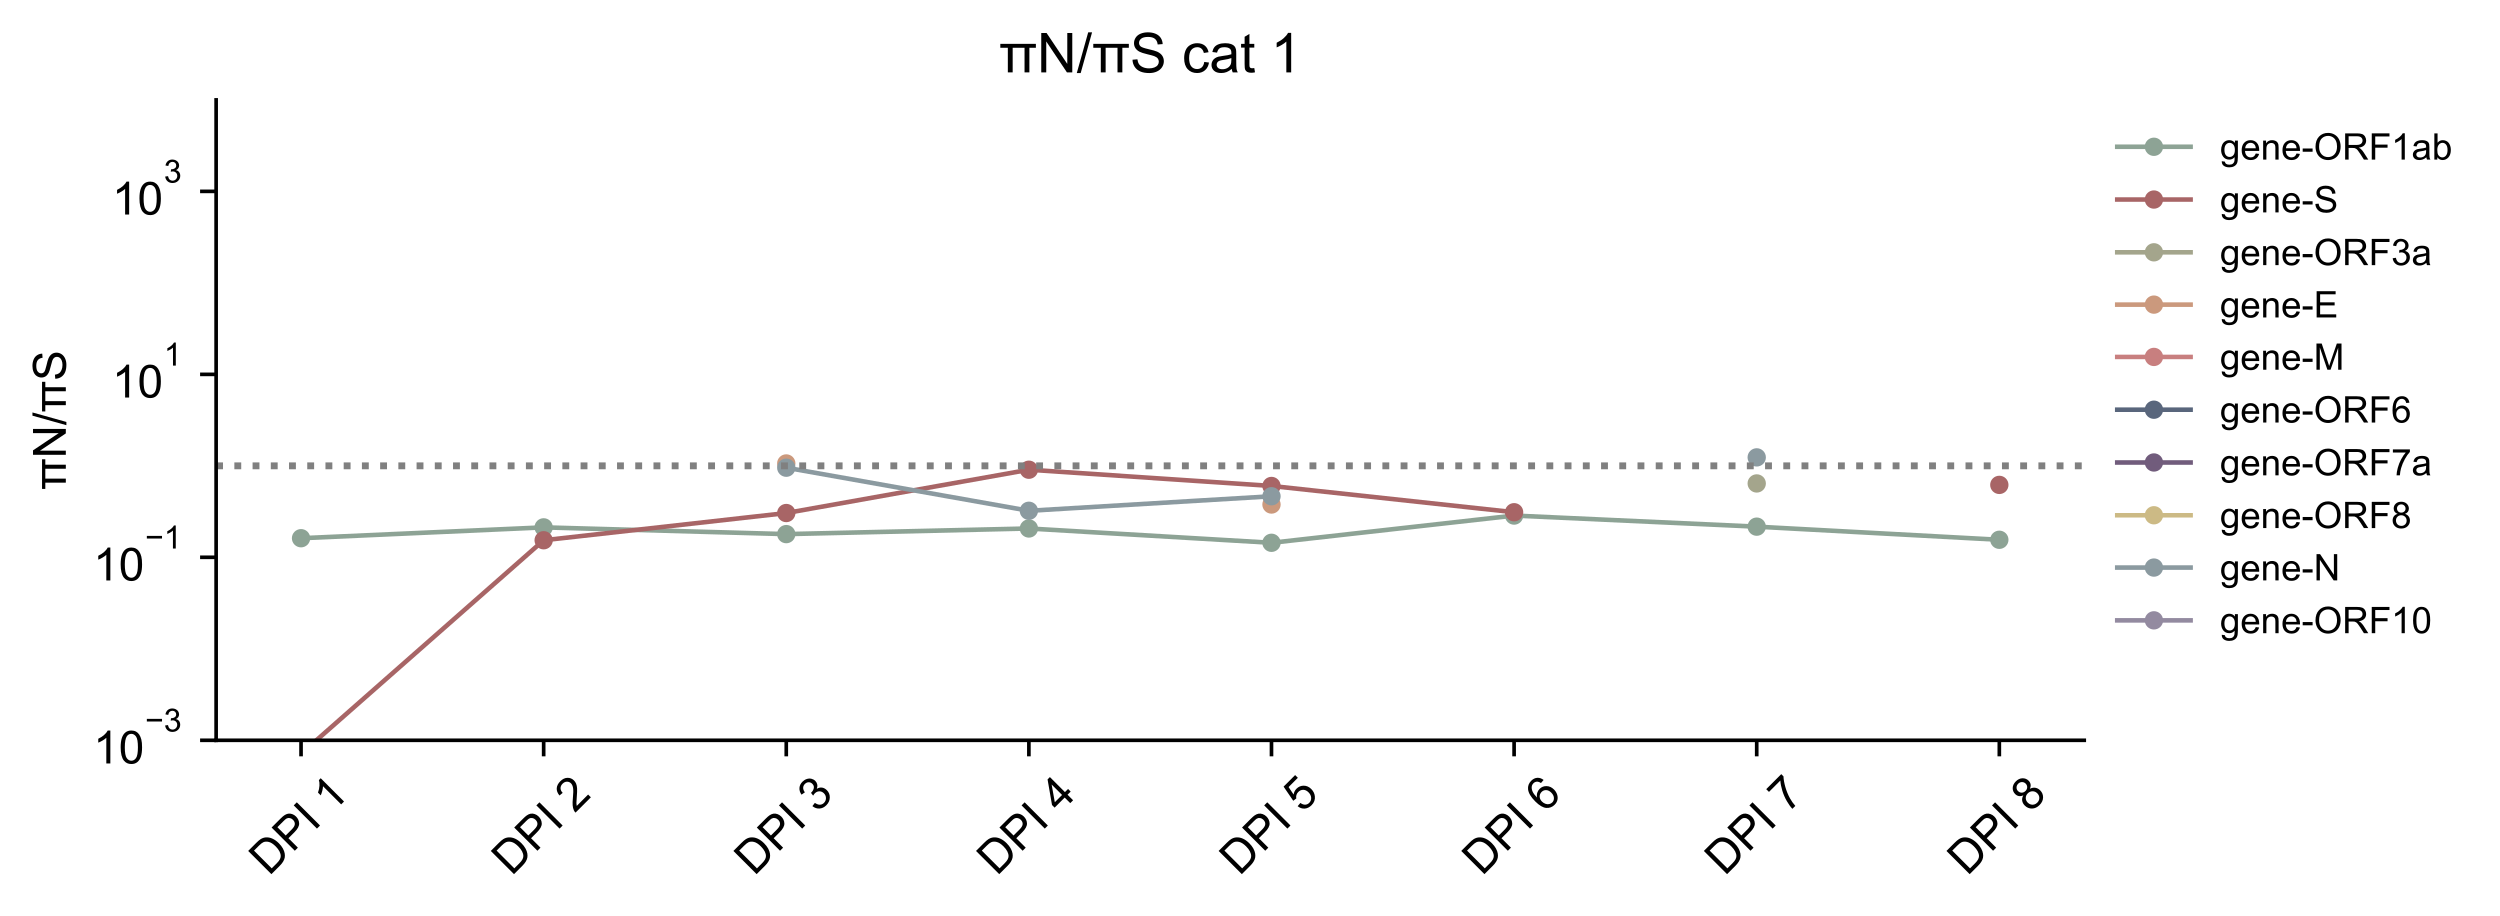 <?xml version="1.0" encoding="utf-8" standalone="no"?>
<!DOCTYPE svg PUBLIC "-//W3C//DTD SVG 1.1//EN"
  "http://www.w3.org/Graphics/SVG/1.1/DTD/svg11.dtd">
<!-- Created with matplotlib (https://matplotlib.org/) -->
<svg height="199.832pt" version="1.1" viewBox="0 0 545.333 199.832" width="545.333pt" xmlns="http://www.w3.org/2000/svg" xmlns:xlink="http://www.w3.org/1999/xlink">
 <defs>
  <style type="text/css">
*{stroke-linecap:butt;stroke-linejoin:round;}
  </style>
 </defs>
 <g id="figure_1">
  <g id="patch_1">
   <path d="M 0 199.832 
L 545.333 199.832 
L 545.333 0 
L 0 0 
z
" style="fill:#ffffff;"/>
  </g>
  <g id="axes_1">
   <g id="patch_2">
    <path d="M 47.145 161.481 
L 454.642 161.481 
L 454.642 21.789 
L 47.145 21.789 
z
" style="fill:#ffffff;"/>
   </g>
   <g id="matplotlib.axis_1">
    <g id="xtick_1">
     <g id="line2d_1">
      <defs>
       <path d="M 0 0 
L 0 3.5 
" id="mc3a763dd79" style="stroke:#000000;stroke-width:0.8;"/>
      </defs>
      <g>
       <use style="stroke:#000000;stroke-width:0.8;" x="65.668" xlink:href="#mc3a763dd79" y="161.481"/>
      </g>
     </g>
     <g id="text_1">
      <!-- DPI 1 -->
      <defs>
       <path d="M 7.719 0 
L 7.719 71.578 
L 32.375 71.578 
Q 40.719 71.578 45.125 70.562 
Q 51.266 69.141 55.609 65.438 
Q 61.281 60.641 64.078 53.188 
Q 66.891 45.75 66.891 36.188 
Q 66.891 28.031 64.984 21.734 
Q 63.094 15.438 60.109 11.297 
Q 57.125 7.172 53.578 4.797 
Q 50.047 2.438 45.047 1.219 
Q 40.047 0 33.547 0 
z
M 17.188 8.453 
L 32.469 8.453 
Q 39.547 8.453 43.578 9.766 
Q 47.609 11.078 50 13.484 
Q 53.375 16.844 55.25 22.531 
Q 57.125 28.219 57.125 36.328 
Q 57.125 47.562 53.438 53.594 
Q 49.75 59.625 44.484 61.672 
Q 40.672 63.141 32.234 63.141 
L 17.188 63.141 
z
" id="ArialMT-68"/>
       <path d="M 7.719 0 
L 7.719 71.578 
L 34.719 71.578 
Q 41.844 71.578 45.609 70.906 
Q 50.875 70.016 54.438 67.547 
Q 58.016 65.094 60.188 60.641 
Q 62.359 56.203 62.359 50.875 
Q 62.359 41.75 56.547 35.422 
Q 50.734 29.109 35.547 29.109 
L 17.188 29.109 
L 17.188 0 
z
M 17.188 37.547 
L 35.688 37.547 
Q 44.875 37.547 48.734 40.969 
Q 52.594 44.391 52.594 50.594 
Q 52.594 55.078 50.312 58.266 
Q 48.047 61.469 44.344 62.5 
Q 41.938 63.141 35.5 63.141 
L 17.188 63.141 
z
" id="ArialMT-80"/>
       <path d="M 9.328 0 
L 9.328 71.578 
L 18.797 71.578 
L 18.797 0 
z
" id="ArialMT-73"/>
       <path id="ArialMT-32"/>
       <path d="M 37.25 0 
L 28.469 0 
L 28.469 56 
Q 25.297 52.984 20.141 49.953 
Q 14.984 46.922 10.891 45.406 
L 10.891 53.906 
Q 18.266 57.375 23.781 62.297 
Q 29.297 67.234 31.594 71.875 
L 37.25 71.875 
z
" id="ArialMT-49"/>
      </defs>
      <g transform="translate(58.654 191.226)rotate(-45)scale(0.1 -0.1)">
       <use xlink:href="#ArialMT-68"/>
       <use x="72.217" xlink:href="#ArialMT-80"/>
       <use x="138.916" xlink:href="#ArialMT-73"/>
       <use x="166.699" xlink:href="#ArialMT-32"/>
       <use x="194.482" xlink:href="#ArialMT-49"/>
      </g>
     </g>
    </g>
    <g id="xtick_2">
     <g id="line2d_2">
      <g>
       <use style="stroke:#000000;stroke-width:0.8;" x="118.59" xlink:href="#mc3a763dd79" y="161.481"/>
      </g>
     </g>
     <g id="text_2">
      <!-- DPI 2 -->
      <defs>
       <path d="M 50.344 8.453 
L 50.344 0 
L 3.031 0 
Q 2.938 3.172 4.047 6.109 
Q 5.859 10.938 9.828 15.625 
Q 13.812 20.312 21.344 26.469 
Q 33.016 36.031 37.109 41.625 
Q 41.219 47.219 41.219 52.203 
Q 41.219 57.422 37.469 61 
Q 33.734 64.594 27.734 64.594 
Q 21.391 64.594 17.578 60.781 
Q 13.766 56.984 13.719 50.25 
L 4.688 51.172 
Q 5.609 61.281 11.656 66.578 
Q 17.719 71.875 27.938 71.875 
Q 38.234 71.875 44.234 66.156 
Q 50.25 60.453 50.25 52 
Q 50.25 47.703 48.484 43.547 
Q 46.734 39.406 42.656 34.812 
Q 38.578 30.219 29.109 22.219 
Q 21.188 15.578 18.938 13.203 
Q 16.703 10.844 15.234 8.453 
z
" id="ArialMT-50"/>
      </defs>
      <g transform="translate(111.575 191.226)rotate(-45)scale(0.1 -0.1)">
       <use xlink:href="#ArialMT-68"/>
       <use x="72.217" xlink:href="#ArialMT-80"/>
       <use x="138.916" xlink:href="#ArialMT-73"/>
       <use x="166.699" xlink:href="#ArialMT-32"/>
       <use x="194.482" xlink:href="#ArialMT-50"/>
      </g>
     </g>
    </g>
    <g id="xtick_3">
     <g id="line2d_3">
      <g>
       <use style="stroke:#000000;stroke-width:0.8;" x="171.511" xlink:href="#mc3a763dd79" y="161.481"/>
      </g>
     </g>
     <g id="text_3">
      <!-- DPI 3 -->
      <defs>
       <path d="M 4.203 18.891 
L 12.984 20.062 
Q 14.5 12.594 18.141 9.297 
Q 21.781 6 27 6 
Q 33.203 6 37.469 10.297 
Q 41.75 14.594 41.75 20.953 
Q 41.75 27 37.797 30.922 
Q 33.844 34.859 27.734 34.859 
Q 25.25 34.859 21.531 33.891 
L 22.516 41.609 
Q 23.391 41.5 23.922 41.5 
Q 29.547 41.5 34.031 44.422 
Q 38.531 47.359 38.531 53.469 
Q 38.531 58.297 35.25 61.469 
Q 31.984 64.656 26.812 64.656 
Q 21.688 64.656 18.266 61.422 
Q 14.844 58.203 13.875 51.766 
L 5.078 53.328 
Q 6.688 62.156 12.391 67.016 
Q 18.109 71.875 26.609 71.875 
Q 32.469 71.875 37.391 69.359 
Q 42.328 66.844 44.938 62.5 
Q 47.562 58.156 47.562 53.266 
Q 47.562 48.641 45.062 44.828 
Q 42.578 41.016 37.703 38.766 
Q 44.047 37.312 47.562 32.688 
Q 51.078 28.078 51.078 21.141 
Q 51.078 11.766 44.234 5.25 
Q 37.406 -1.266 26.953 -1.266 
Q 17.531 -1.266 11.297 4.344 
Q 5.078 9.969 4.203 18.891 
z
" id="ArialMT-51"/>
      </defs>
      <g transform="translate(164.497 191.226)rotate(-45)scale(0.1 -0.1)">
       <use xlink:href="#ArialMT-68"/>
       <use x="72.217" xlink:href="#ArialMT-80"/>
       <use x="138.916" xlink:href="#ArialMT-73"/>
       <use x="166.699" xlink:href="#ArialMT-32"/>
       <use x="194.482" xlink:href="#ArialMT-51"/>
      </g>
     </g>
    </g>
    <g id="xtick_4">
     <g id="line2d_4">
      <g>
       <use style="stroke:#000000;stroke-width:0.8;" x="224.433" xlink:href="#mc3a763dd79" y="161.481"/>
      </g>
     </g>
     <g id="text_4">
      <!-- DPI 4 -->
      <defs>
       <path d="M 32.328 0 
L 32.328 17.141 
L 1.266 17.141 
L 1.266 25.203 
L 33.938 71.578 
L 41.109 71.578 
L 41.109 25.203 
L 50.781 25.203 
L 50.781 17.141 
L 41.109 17.141 
L 41.109 0 
z
M 32.328 25.203 
L 32.328 57.469 
L 9.906 25.203 
z
" id="ArialMT-52"/>
      </defs>
      <g transform="translate(217.419 191.226)rotate(-45)scale(0.1 -0.1)">
       <use xlink:href="#ArialMT-68"/>
       <use x="72.217" xlink:href="#ArialMT-80"/>
       <use x="138.916" xlink:href="#ArialMT-73"/>
       <use x="166.699" xlink:href="#ArialMT-32"/>
       <use x="194.482" xlink:href="#ArialMT-52"/>
      </g>
     </g>
    </g>
    <g id="xtick_5">
     <g id="line2d_5">
      <g>
       <use style="stroke:#000000;stroke-width:0.8;" x="277.354" xlink:href="#mc3a763dd79" y="161.481"/>
      </g>
     </g>
     <g id="text_5">
      <!-- DPI 5 -->
      <defs>
       <path d="M 4.156 18.75 
L 13.375 19.531 
Q 14.406 12.797 18.141 9.391 
Q 21.875 6 27.156 6 
Q 33.5 6 37.891 10.781 
Q 42.281 15.578 42.281 23.484 
Q 42.281 31 38.062 35.344 
Q 33.844 39.703 27 39.703 
Q 22.75 39.703 19.328 37.766 
Q 15.922 35.844 13.969 32.766 
L 5.719 33.844 
L 12.641 70.609 
L 48.25 70.609 
L 48.25 62.203 
L 19.672 62.203 
L 15.828 42.969 
Q 22.266 47.469 29.344 47.469 
Q 38.719 47.469 45.156 40.969 
Q 51.609 34.469 51.609 24.266 
Q 51.609 14.547 45.953 7.469 
Q 39.062 -1.219 27.156 -1.219 
Q 17.391 -1.219 11.203 4.25 
Q 5.031 9.719 4.156 18.75 
z
" id="ArialMT-53"/>
      </defs>
      <g transform="translate(270.34 191.226)rotate(-45)scale(0.1 -0.1)">
       <use xlink:href="#ArialMT-68"/>
       <use x="72.217" xlink:href="#ArialMT-80"/>
       <use x="138.916" xlink:href="#ArialMT-73"/>
       <use x="166.699" xlink:href="#ArialMT-32"/>
       <use x="194.482" xlink:href="#ArialMT-53"/>
      </g>
     </g>
    </g>
    <g id="xtick_6">
     <g id="line2d_6">
      <g>
       <use style="stroke:#000000;stroke-width:0.8;" x="330.276" xlink:href="#mc3a763dd79" y="161.481"/>
      </g>
     </g>
     <g id="text_6">
      <!-- DPI 6 -->
      <defs>
       <path d="M 49.75 54.047 
L 41.016 53.375 
Q 39.844 58.547 37.703 60.891 
Q 34.125 64.656 28.906 64.656 
Q 24.703 64.656 21.531 62.312 
Q 17.391 59.281 14.984 53.469 
Q 12.594 47.656 12.5 36.922 
Q 15.672 41.75 20.266 44.094 
Q 24.859 46.438 29.891 46.438 
Q 38.672 46.438 44.844 39.969 
Q 51.031 33.5 51.031 23.25 
Q 51.031 16.5 48.125 10.719 
Q 45.219 4.938 40.141 1.859 
Q 35.062 -1.219 28.609 -1.219 
Q 17.625 -1.219 10.688 6.859 
Q 3.766 14.938 3.766 33.5 
Q 3.766 54.25 11.422 63.672 
Q 18.109 71.875 29.438 71.875 
Q 37.891 71.875 43.281 67.141 
Q 48.688 62.406 49.75 54.047 
z
M 13.875 23.188 
Q 13.875 18.656 15.797 14.5 
Q 17.719 10.359 21.188 8.172 
Q 24.656 6 28.469 6 
Q 34.031 6 38.031 10.484 
Q 42.047 14.984 42.047 22.703 
Q 42.047 30.125 38.078 34.391 
Q 34.125 38.672 28.125 38.672 
Q 22.172 38.672 18.016 34.391 
Q 13.875 30.125 13.875 23.188 
z
" id="ArialMT-54"/>
      </defs>
      <g transform="translate(323.262 191.226)rotate(-45)scale(0.1 -0.1)">
       <use xlink:href="#ArialMT-68"/>
       <use x="72.217" xlink:href="#ArialMT-80"/>
       <use x="138.916" xlink:href="#ArialMT-73"/>
       <use x="166.699" xlink:href="#ArialMT-32"/>
       <use x="194.482" xlink:href="#ArialMT-54"/>
      </g>
     </g>
    </g>
    <g id="xtick_7">
     <g id="line2d_7">
      <g>
       <use style="stroke:#000000;stroke-width:0.8;" x="383.198" xlink:href="#mc3a763dd79" y="161.481"/>
      </g>
     </g>
     <g id="text_7">
      <!-- DPI 7 -->
      <defs>
       <path d="M 4.734 62.203 
L 4.734 70.656 
L 51.078 70.656 
L 51.078 63.812 
Q 44.234 56.547 37.516 44.484 
Q 30.812 32.422 27.156 19.672 
Q 24.516 10.688 23.781 0 
L 14.75 0 
Q 14.891 8.453 18.062 20.406 
Q 21.234 32.375 27.172 43.484 
Q 33.109 54.594 39.797 62.203 
z
" id="ArialMT-55"/>
      </defs>
      <g transform="translate(376.184 191.226)rotate(-45)scale(0.1 -0.1)">
       <use xlink:href="#ArialMT-68"/>
       <use x="72.217" xlink:href="#ArialMT-80"/>
       <use x="138.916" xlink:href="#ArialMT-73"/>
       <use x="166.699" xlink:href="#ArialMT-32"/>
       <use x="194.482" xlink:href="#ArialMT-55"/>
      </g>
     </g>
    </g>
    <g id="xtick_8">
     <g id="line2d_8">
      <g>
       <use style="stroke:#000000;stroke-width:0.8;" x="436.119" xlink:href="#mc3a763dd79" y="161.481"/>
      </g>
     </g>
     <g id="text_8">
      <!-- DPI 8 -->
      <defs>
       <path d="M 17.672 38.812 
Q 12.203 40.828 9.562 44.531 
Q 6.938 48.25 6.938 53.422 
Q 6.938 61.234 12.547 66.547 
Q 18.172 71.875 27.484 71.875 
Q 36.859 71.875 42.578 66.422 
Q 48.297 60.984 48.297 53.172 
Q 48.297 48.188 45.672 44.5 
Q 43.062 40.828 37.75 38.812 
Q 44.344 36.672 47.781 31.875 
Q 51.219 27.094 51.219 20.453 
Q 51.219 11.281 44.719 5.031 
Q 38.234 -1.219 27.641 -1.219 
Q 17.047 -1.219 10.547 5.047 
Q 4.047 11.328 4.047 20.703 
Q 4.047 27.688 7.594 32.391 
Q 11.141 37.109 17.672 38.812 
z
M 15.922 53.719 
Q 15.922 48.641 19.188 45.406 
Q 22.469 42.188 27.688 42.188 
Q 32.766 42.188 36.016 45.375 
Q 39.266 48.578 39.266 53.219 
Q 39.266 58.062 35.906 61.359 
Q 32.562 64.656 27.594 64.656 
Q 22.562 64.656 19.234 61.422 
Q 15.922 58.203 15.922 53.719 
z
M 13.094 20.656 
Q 13.094 16.891 14.875 13.375 
Q 16.656 9.859 20.172 7.922 
Q 23.688 6 27.734 6 
Q 34.031 6 38.125 10.047 
Q 42.234 14.109 42.234 20.359 
Q 42.234 26.703 38.016 30.859 
Q 33.797 35.016 27.438 35.016 
Q 21.234 35.016 17.156 30.906 
Q 13.094 26.812 13.094 20.656 
z
" id="ArialMT-56"/>
      </defs>
      <g transform="translate(429.105 191.226)rotate(-45)scale(0.1 -0.1)">
       <use xlink:href="#ArialMT-68"/>
       <use x="72.217" xlink:href="#ArialMT-80"/>
       <use x="138.916" xlink:href="#ArialMT-73"/>
       <use x="166.699" xlink:href="#ArialMT-32"/>
       <use x="194.482" xlink:href="#ArialMT-56"/>
      </g>
     </g>
    </g>
   </g>
   <g id="matplotlib.axis_2">
    <g id="ytick_1">
     <g id="line2d_9">
      <defs>
       <path d="M 0 0 
L -3.5 0 
" id="m0adaf9881a" style="stroke:#000000;stroke-width:0.8;"/>
      </defs>
      <g>
       <use style="stroke:#000000;stroke-width:0.8;" x="47.145" xlink:href="#m0adaf9881a" y="161.481"/>
      </g>
     </g>
     <g id="text_9">
      <!-- $\mathdefault{10^{-3}}$ -->
      <defs>
       <path d="M 4.156 35.297 
Q 4.156 48 6.766 55.734 
Q 9.375 63.484 14.516 67.672 
Q 19.672 71.875 27.484 71.875 
Q 33.25 71.875 37.594 69.547 
Q 41.938 67.234 44.766 62.859 
Q 47.609 58.5 49.219 52.219 
Q 50.828 45.953 50.828 35.297 
Q 50.828 22.703 48.234 14.969 
Q 45.656 7.234 40.5 3 
Q 35.359 -1.219 27.484 -1.219 
Q 17.141 -1.219 11.234 6.203 
Q 4.156 15.141 4.156 35.297 
z
M 13.188 35.297 
Q 13.188 17.672 17.312 11.828 
Q 21.438 6 27.484 6 
Q 33.547 6 37.672 11.859 
Q 41.797 17.719 41.797 35.297 
Q 41.797 52.984 37.672 58.781 
Q 33.547 64.594 27.391 64.594 
Q 21.344 64.594 17.719 59.469 
Q 13.188 52.938 13.188 35.297 
z
" id="ArialMT-48"/>
       <path d="M 52.828 31.203 
L 5.562 31.203 
L 5.562 39.406 
L 52.828 39.406 
z
" id="ArialMT-8722"/>
      </defs>
      <g transform="translate(20.345 166.637)scale(0.1 -0.1)">
       <use transform="translate(0 0.994)" xlink:href="#ArialMT-49"/>
       <use transform="translate(55.615 0.994)" xlink:href="#ArialMT-48"/>
       <use transform="translate(112.973 70.688)scale(0.7)" xlink:href="#ArialMT-8722"/>
       <use transform="translate(153.852 70.688)scale(0.7)" xlink:href="#ArialMT-51"/>
      </g>
     </g>
    </g>
    <g id="ytick_2">
     <g id="line2d_10">
      <g>
       <use style="stroke:#000000;stroke-width:0.8;" x="47.145" xlink:href="#m0adaf9881a" y="121.569"/>
      </g>
     </g>
     <g id="text_10">
      <!-- $\mathdefault{10^{-1}}$ -->
      <g transform="translate(20.345 126.725)scale(0.1 -0.1)">
       <use transform="translate(0 0.994)" xlink:href="#ArialMT-49"/>
       <use transform="translate(55.615 0.994)" xlink:href="#ArialMT-48"/>
       <use transform="translate(112.973 70.688)scale(0.7)" xlink:href="#ArialMT-8722"/>
       <use transform="translate(153.852 70.688)scale(0.7)" xlink:href="#ArialMT-49"/>
      </g>
     </g>
    </g>
    <g id="ytick_3">
     <g id="line2d_11">
      <g>
       <use style="stroke:#000000;stroke-width:0.8;" x="47.145" xlink:href="#m0adaf9881a" y="81.657"/>
      </g>
     </g>
     <g id="text_11">
      <!-- $\mathdefault{10^{1}}$ -->
      <g transform="translate(24.445 86.813)scale(0.1 -0.1)">
       <use transform="translate(0 0.994)" xlink:href="#ArialMT-49"/>
       <use transform="translate(55.615 0.994)" xlink:href="#ArialMT-48"/>
       <use transform="translate(112.973 70.688)scale(0.7)" xlink:href="#ArialMT-49"/>
      </g>
     </g>
    </g>
    <g id="ytick_4">
     <g id="line2d_12">
      <g>
       <use style="stroke:#000000;stroke-width:0.8;" x="47.145" xlink:href="#m0adaf9881a" y="41.745"/>
      </g>
     </g>
     <g id="text_12">
      <!-- $\mathdefault{10^{3}}$ -->
      <g transform="translate(24.445 46.902)scale(0.1 -0.1)">
       <use transform="translate(0 0.994)" xlink:href="#ArialMT-49"/>
       <use transform="translate(55.615 0.994)" xlink:href="#ArialMT-48"/>
       <use transform="translate(112.973 70.688)scale(0.7)" xlink:href="#ArialMT-51"/>
      </g>
     </g>
    </g>
    <g id="text_13">
     <!-- πN/πS -->
     <defs>
      <path d="M 24.656 44.734 
L 24.656 0 
L 15.875 0 
L 15.875 44.734 
L 2.203 44.734 
L 2.203 51.859 
L 66.844 51.859 
L 66.844 44.734 
L 55.031 44.734 
L 55.031 0 
L 46.234 0 
L 46.234 44.734 
z
" id="ArialMT-960"/>
      <path d="M 7.625 0 
L 7.625 71.578 
L 17.328 71.578 
L 54.938 15.375 
L 54.938 71.578 
L 64.016 71.578 
L 64.016 0 
L 54.297 0 
L 16.703 56.25 
L 16.703 0 
z
" id="ArialMT-78"/>
      <path d="M 0 -1.219 
L 20.75 72.797 
L 27.781 72.797 
L 7.078 -1.219 
z
" id="ArialMT-47"/>
      <path d="M 4.5 23 
L 13.422 23.781 
Q 14.062 18.406 16.375 14.969 
Q 18.703 11.531 23.578 9.406 
Q 28.469 7.281 34.578 7.281 
Q 39.984 7.281 44.141 8.891 
Q 48.297 10.5 50.312 13.297 
Q 52.344 16.109 52.344 19.438 
Q 52.344 22.797 50.391 25.312 
Q 48.438 27.828 43.953 29.547 
Q 41.062 30.672 31.203 33.031 
Q 21.344 35.406 17.391 37.5 
Q 12.25 40.188 9.734 44.156 
Q 7.234 48.141 7.234 53.078 
Q 7.234 58.5 10.297 63.203 
Q 13.375 67.922 19.281 70.359 
Q 25.203 72.797 32.422 72.797 
Q 40.375 72.797 46.453 70.234 
Q 52.547 67.672 55.812 62.688 
Q 59.078 57.719 59.328 51.422 
L 50.25 50.734 
Q 49.516 57.516 45.281 60.984 
Q 41.062 64.453 32.812 64.453 
Q 24.219 64.453 20.281 61.297 
Q 16.359 58.156 16.359 53.719 
Q 16.359 49.859 19.141 47.359 
Q 21.875 44.875 33.422 42.266 
Q 44.969 39.656 49.266 37.703 
Q 55.516 34.812 58.484 30.391 
Q 61.469 25.984 61.469 20.219 
Q 61.469 14.5 58.203 9.438 
Q 54.938 4.391 48.797 1.578 
Q 42.672 -1.219 35.016 -1.219 
Q 25.297 -1.219 18.719 1.609 
Q 12.156 4.438 8.422 10.125 
Q 4.688 15.828 4.5 23 
z
" id="ArialMT-83"/>
     </defs>
     <g transform="translate(14.358 106.87)rotate(-90)scale(0.1 -0.1)">
      <use xlink:href="#ArialMT-960"/>
      <use x="68.994" xlink:href="#ArialMT-78"/>
      <use x="141.211" xlink:href="#ArialMT-47"/>
      <use x="168.994" xlink:href="#ArialMT-960"/>
      <use x="237.988" xlink:href="#ArialMT-83"/>
     </g>
    </g>
   </g>
   <g id="line2d_13">
    <path clip-path="url(#p0ed97b6652)" d="M 65.668 117.403 
L 118.59 115.036 
L 171.511 116.508 
L 224.433 115.28 
L 277.354 118.401 
L 330.276 112.461 
L 383.198 114.881 
L 436.119 117.743 
" style="fill:none;stroke:#8da395;stroke-linecap:square;"/>
    <defs>
     <path d="M 0 1.5 
C 0.398 1.5 0.779 1.342 1.061 1.061 
C 1.342 0.779 1.5 0.398 1.5 0 
C 1.5 -0.398 1.342 -0.779 1.061 -1.061 
C 0.779 -1.342 0.398 -1.5 0 -1.5 
C -0.398 -1.5 -0.779 -1.342 -1.061 -1.061 
C -1.342 -0.779 -1.5 -0.398 -1.5 0 
C -1.5 0.398 -1.342 0.779 -1.061 1.061 
C -0.779 1.342 -0.398 1.5 0 1.5 
z
" id="ma5332b709d" style="stroke:#8da395;"/>
    </defs>
    <g clip-path="url(#p0ed97b6652)">
     <use style="fill:#8da395;stroke:#8da395;" x="65.668" xlink:href="#ma5332b709d" y="117.403"/>
     <use style="fill:#8da395;stroke:#8da395;" x="118.59" xlink:href="#ma5332b709d" y="115.036"/>
     <use style="fill:#8da395;stroke:#8da395;" x="171.511" xlink:href="#ma5332b709d" y="116.508"/>
     <use style="fill:#8da395;stroke:#8da395;" x="224.433" xlink:href="#ma5332b709d" y="115.28"/>
     <use style="fill:#8da395;stroke:#8da395;" x="277.354" xlink:href="#ma5332b709d" y="118.401"/>
     <use style="fill:#8da395;stroke:#8da395;" x="330.276" xlink:href="#ma5332b709d" y="112.461"/>
     <use style="fill:#8da395;stroke:#8da395;" x="383.198" xlink:href="#ma5332b709d" y="114.881"/>
     <use style="fill:#8da395;stroke:#8da395;" x="436.119" xlink:href="#ma5332b709d" y="117.743"/>
    </g>
   </g>
   <g id="line2d_14">
    <path clip-path="url(#p0ed97b6652)" d="M 65.668 164.424 
L 118.59 117.846 
L 171.511 111.909 
L 224.433 102.463 
L 277.354 106.007 
L 330.276 111.736 
M 436.119 105.771 
" style="fill:none;stroke:#a86566;stroke-linecap:square;"/>
    <defs>
     <path d="M 0 1.5 
C 0.398 1.5 0.779 1.342 1.061 1.061 
C 1.342 0.779 1.5 0.398 1.5 0 
C 1.5 -0.398 1.342 -0.779 1.061 -1.061 
C 0.779 -1.342 0.398 -1.5 0 -1.5 
C -0.398 -1.5 -0.779 -1.342 -1.061 -1.061 
C -1.342 -0.779 -1.5 -0.398 -1.5 0 
C -1.5 0.398 -1.342 0.779 -1.061 1.061 
C -0.779 1.342 -0.398 1.5 0 1.5 
z
" id="m59e6608c32" style="stroke:#a86566;"/>
    </defs>
    <g clip-path="url(#p0ed97b6652)">
     <use style="fill:#a86566;stroke:#a86566;" x="65.668" xlink:href="#m59e6608c32" y="164.424"/>
     <use style="fill:#a86566;stroke:#a86566;" x="118.59" xlink:href="#m59e6608c32" y="117.846"/>
     <use style="fill:#a86566;stroke:#a86566;" x="171.511" xlink:href="#m59e6608c32" y="111.909"/>
     <use style="fill:#a86566;stroke:#a86566;" x="224.433" xlink:href="#m59e6608c32" y="102.463"/>
     <use style="fill:#a86566;stroke:#a86566;" x="277.354" xlink:href="#m59e6608c32" y="106.007"/>
     <use style="fill:#a86566;stroke:#a86566;" x="330.276" xlink:href="#m59e6608c32" y="111.736"/>
     <use style="fill:#a86566;stroke:#a86566;" x="436.119" xlink:href="#m59e6608c32" y="105.771"/>
    </g>
   </g>
   <g id="line2d_15">
    <path clip-path="url(#p0ed97b6652)" d="M 383.198 105.455 
" style="fill:none;stroke:#a4a58c;stroke-linecap:square;"/>
    <defs>
     <path d="M 0 1.5 
C 0.398 1.5 0.779 1.342 1.061 1.061 
C 1.342 0.779 1.5 0.398 1.5 0 
C 1.5 -0.398 1.342 -0.779 1.061 -1.061 
C 0.779 -1.342 0.398 -1.5 0 -1.5 
C -0.398 -1.5 -0.779 -1.342 -1.061 -1.061 
C -1.342 -0.779 -1.5 -0.398 -1.5 0 
C -1.5 0.398 -1.342 0.779 -1.061 1.061 
C -0.779 1.342 -0.398 1.5 0 1.5 
z
" id="mbe747f71b6" style="stroke:#a4a58c;"/>
    </defs>
    <g clip-path="url(#p0ed97b6652)">
     <use style="fill:#a4a58c;stroke:#a4a58c;" x="383.198" xlink:href="#mbe747f71b6" y="105.455"/>
    </g>
   </g>
   <g id="line2d_16">
    <path clip-path="url(#p0ed97b6652)" d="M 171.511 101.096 
M 277.354 110.051 
" style="fill:none;stroke:#cb997d;stroke-linecap:square;"/>
    <defs>
     <path d="M 0 1.5 
C 0.398 1.5 0.779 1.342 1.061 1.061 
C 1.342 0.779 1.5 0.398 1.5 0 
C 1.5 -0.398 1.342 -0.779 1.061 -1.061 
C 0.779 -1.342 0.398 -1.5 0 -1.5 
C -0.398 -1.5 -0.779 -1.342 -1.061 -1.061 
C -1.342 -0.779 -1.5 -0.398 -1.5 0 
C -1.5 0.398 -1.342 0.779 -1.061 1.061 
C -0.779 1.342 -0.398 1.5 0 1.5 
z
" id="m08e8835cfa" style="stroke:#cb997d;"/>
    </defs>
    <g clip-path="url(#p0ed97b6652)">
     <use style="fill:#cb997d;stroke:#cb997d;" x="171.511" xlink:href="#m08e8835cfa" y="101.096"/>
     <use style="fill:#cb997d;stroke:#cb997d;" x="277.354" xlink:href="#m08e8835cfa" y="110.051"/>
    </g>
   </g>
   <g id="line2d_17">
    <path clip-path="url(#p0ed97b6652)" d="M 0 0 
" style="fill:none;stroke:#c87f7f;stroke-linecap:square;"/>
    <defs>
     <path d="M 0 1.5 
C 0.398 1.5 0.779 1.342 1.061 1.061 
C 1.342 0.779 1.5 0.398 1.5 0 
C 1.5 -0.398 1.342 -0.779 1.061 -1.061 
C 0.779 -1.342 0.398 -1.5 0 -1.5 
C -0.398 -1.5 -0.779 -1.342 -1.061 -1.061 
C -1.342 -0.779 -1.5 -0.398 -1.5 0 
C -1.5 0.398 -1.342 0.779 -1.061 1.061 
C -0.779 1.342 -0.398 1.5 0 1.5 
z
" id="m374e00f9b0" style="stroke:#c87f7f;"/>
    </defs>
    <g clip-path="url(#p0ed97b6652)">
     <use style="fill:#c87f7f;stroke:#c87f7f;" x="0" xlink:href="#m374e00f9b0" y="0"/>
    </g>
   </g>
   <g id="line2d_18">
    <path clip-path="url(#p0ed97b6652)" d="M 0 0 
" style="fill:none;stroke:#59667c;stroke-linecap:square;"/>
    <defs>
     <path d="M 0 1.5 
C 0.398 1.5 0.779 1.342 1.061 1.061 
C 1.342 0.779 1.5 0.398 1.5 0 
C 1.5 -0.398 1.342 -0.779 1.061 -1.061 
C 0.779 -1.342 0.398 -1.5 0 -1.5 
C -0.398 -1.5 -0.779 -1.342 -1.061 -1.061 
C -1.342 -0.779 -1.5 -0.398 -1.5 0 
C -1.5 0.398 -1.342 0.779 -1.061 1.061 
C -0.779 1.342 -0.398 1.5 0 1.5 
z
" id="m9180531b73" style="stroke:#59667c;"/>
    </defs>
    <g clip-path="url(#p0ed97b6652)">
     <use style="fill:#59667c;stroke:#59667c;" x="0" xlink:href="#m9180531b73" y="0"/>
    </g>
   </g>
   <g id="line2d_19">
    <path clip-path="url(#p0ed97b6652)" d="M 0 0 
" style="fill:none;stroke:#715c7c;stroke-linecap:square;"/>
    <defs>
     <path d="M 0 1.5 
C 0.398 1.5 0.779 1.342 1.061 1.061 
C 1.342 0.779 1.5 0.398 1.5 0 
C 1.5 -0.398 1.342 -0.779 1.061 -1.061 
C 0.779 -1.342 0.398 -1.5 0 -1.5 
C -0.398 -1.5 -0.779 -1.342 -1.061 -1.061 
C -1.342 -0.779 -1.5 -0.398 -1.5 0 
C -1.5 0.398 -1.342 0.779 -1.061 1.061 
C -0.779 1.342 -0.398 1.5 0 1.5 
z
" id="m1563ccef52" style="stroke:#715c7c;"/>
    </defs>
    <g clip-path="url(#p0ed97b6652)">
     <use style="fill:#715c7c;stroke:#715c7c;" x="0" xlink:href="#m1563ccef52" y="0"/>
    </g>
   </g>
   <g id="line2d_20">
    <path clip-path="url(#p0ed97b6652)" d="M 0 0 
" style="fill:none;stroke:#ccba85;stroke-linecap:square;"/>
    <defs>
     <path d="M 0 1.5 
C 0.398 1.5 0.779 1.342 1.061 1.061 
C 1.342 0.779 1.5 0.398 1.5 0 
C 1.5 -0.398 1.342 -0.779 1.061 -1.061 
C 0.779 -1.342 0.398 -1.5 0 -1.5 
C -0.398 -1.5 -0.779 -1.342 -1.061 -1.061 
C -1.342 -0.779 -1.5 -0.398 -1.5 0 
C -1.5 0.398 -1.342 0.779 -1.061 1.061 
C -0.779 1.342 -0.398 1.5 0 1.5 
z
" id="m9413e5345d" style="stroke:#ccba85;"/>
    </defs>
    <g clip-path="url(#p0ed97b6652)">
     <use style="fill:#ccba85;stroke:#ccba85;" x="0" xlink:href="#m9413e5345d" y="0"/>
    </g>
   </g>
   <g id="line2d_21">
    <path clip-path="url(#p0ed97b6652)" d="M 171.511 102.021 
L 224.433 111.418 
L 277.354 108.25 
M 383.198 99.77 
" style="fill:none;stroke:#8b9aa0;stroke-linecap:square;"/>
    <defs>
     <path d="M 0 1.5 
C 0.398 1.5 0.779 1.342 1.061 1.061 
C 1.342 0.779 1.5 0.398 1.5 0 
C 1.5 -0.398 1.342 -0.779 1.061 -1.061 
C 0.779 -1.342 0.398 -1.5 0 -1.5 
C -0.398 -1.5 -0.779 -1.342 -1.061 -1.061 
C -1.342 -0.779 -1.5 -0.398 -1.5 0 
C -1.5 0.398 -1.342 0.779 -1.061 1.061 
C -0.779 1.342 -0.398 1.5 0 1.5 
z
" id="ma53aebc342" style="stroke:#8b9aa0;"/>
    </defs>
    <g clip-path="url(#p0ed97b6652)">
     <use style="fill:#8b9aa0;stroke:#8b9aa0;" x="171.511" xlink:href="#ma53aebc342" y="102.021"/>
     <use style="fill:#8b9aa0;stroke:#8b9aa0;" x="224.433" xlink:href="#ma53aebc342" y="111.418"/>
     <use style="fill:#8b9aa0;stroke:#8b9aa0;" x="277.354" xlink:href="#ma53aebc342" y="108.25"/>
     <use style="fill:#8b9aa0;stroke:#8b9aa0;" x="383.198" xlink:href="#ma53aebc342" y="99.77"/>
    </g>
   </g>
   <g id="line2d_22">
    <path clip-path="url(#p0ed97b6652)" d="M 0 0 
" style="fill:none;stroke:#938aa0;stroke-linecap:square;"/>
    <defs>
     <path d="M 0 1.5 
C 0.398 1.5 0.779 1.342 1.061 1.061 
C 1.342 0.779 1.5 0.398 1.5 0 
C 1.5 -0.398 1.342 -0.779 1.061 -1.061 
C 0.779 -1.342 0.398 -1.5 0 -1.5 
C -0.398 -1.5 -0.779 -1.342 -1.061 -1.061 
C -1.342 -0.779 -1.5 -0.398 -1.5 0 
C -1.5 0.398 -1.342 0.779 -1.061 1.061 
C -0.779 1.342 -0.398 1.5 0 1.5 
z
" id="m0288c253bf" style="stroke:#938aa0;"/>
    </defs>
    <g clip-path="url(#p0ed97b6652)">
     <use style="fill:#938aa0;stroke:#938aa0;" x="0" xlink:href="#m0288c253bf" y="0"/>
    </g>
   </g>
   <g id="line2d_23">
    <path clip-path="url(#p0ed97b6652)" d="M 47.145 101.613 
L 454.642 101.613 
" style="fill:none;stroke:#808080;stroke-dasharray:1.5,2.475;stroke-dashoffset:0;stroke-width:1.5;"/>
   </g>
   <g id="patch_3">
    <path d="M 47.145 161.481 
L 47.145 21.789 
" style="fill:none;stroke:#000000;stroke-linecap:square;stroke-linejoin:miter;stroke-width:0.8;"/>
   </g>
   <g id="patch_4">
    <path d="M 47.145 161.481 
L 454.642 161.481 
" style="fill:none;stroke:#000000;stroke-linecap:square;stroke-linejoin:miter;stroke-width:0.8;"/>
   </g>
   <g id="text_14">
    <!-- πN/πS cat 1 -->
    <defs>
     <path d="M 40.438 19 
L 49.078 17.875 
Q 47.656 8.938 41.812 3.875 
Q 35.984 -1.172 27.484 -1.172 
Q 16.844 -1.172 10.375 5.781 
Q 3.906 12.75 3.906 25.734 
Q 3.906 34.125 6.688 40.422 
Q 9.469 46.734 15.156 49.875 
Q 20.844 53.031 27.547 53.031 
Q 35.984 53.031 41.359 48.75 
Q 46.734 44.484 48.25 36.625 
L 39.703 35.297 
Q 38.484 40.531 35.375 43.156 
Q 32.281 45.797 27.875 45.797 
Q 21.234 45.797 17.078 41.031 
Q 12.938 36.281 12.938 25.984 
Q 12.938 15.531 16.938 10.797 
Q 20.953 6.062 27.391 6.062 
Q 32.562 6.062 36.031 9.234 
Q 39.5 12.406 40.438 19 
z
" id="ArialMT-99"/>
     <path d="M 40.438 6.391 
Q 35.547 2.25 31.031 0.531 
Q 26.516 -1.172 21.344 -1.172 
Q 12.797 -1.172 8.203 3 
Q 3.609 7.172 3.609 13.672 
Q 3.609 17.484 5.344 20.625 
Q 7.078 23.781 9.891 25.688 
Q 12.703 27.594 16.219 28.562 
Q 18.797 29.25 24.031 29.891 
Q 34.672 31.156 39.703 32.906 
Q 39.75 34.719 39.75 35.203 
Q 39.75 40.578 37.25 42.781 
Q 33.891 45.75 27.25 45.75 
Q 21.047 45.75 18.094 43.578 
Q 15.141 41.406 13.719 35.891 
L 5.125 37.062 
Q 6.297 42.578 8.984 45.969 
Q 11.672 49.359 16.75 51.188 
Q 21.828 53.031 28.516 53.031 
Q 35.156 53.031 39.297 51.469 
Q 43.453 49.906 45.406 47.531 
Q 47.359 45.172 48.141 41.547 
Q 48.578 39.312 48.578 33.453 
L 48.578 21.734 
Q 48.578 9.469 49.141 6.219 
Q 49.703 2.984 51.375 0 
L 42.188 0 
Q 40.828 2.734 40.438 6.391 
z
M 39.703 26.031 
Q 34.906 24.078 25.344 22.703 
Q 19.922 21.922 17.672 20.938 
Q 15.438 19.969 14.203 18.094 
Q 12.984 16.219 12.984 13.922 
Q 12.984 10.406 15.641 8.062 
Q 18.312 5.719 23.438 5.719 
Q 28.516 5.719 32.469 7.938 
Q 36.422 10.156 38.281 14.016 
Q 39.703 17 39.703 22.797 
z
" id="ArialMT-97"/>
     <path d="M 25.781 7.859 
L 27.047 0.094 
Q 23.344 -0.688 20.406 -0.688 
Q 15.625 -0.688 12.984 0.828 
Q 10.359 2.344 9.281 4.812 
Q 8.203 7.281 8.203 15.188 
L 8.203 45.016 
L 1.766 45.016 
L 1.766 51.859 
L 8.203 51.859 
L 8.203 64.703 
L 16.938 69.969 
L 16.938 51.859 
L 25.781 51.859 
L 25.781 45.016 
L 16.938 45.016 
L 16.938 14.703 
Q 16.938 10.938 17.406 9.859 
Q 17.875 8.797 18.922 8.156 
Q 19.969 7.516 21.922 7.516 
Q 23.391 7.516 25.781 7.859 
z
" id="ArialMT-116"/>
    </defs>
    <g transform="translate(217.938 15.789)scale(0.12 -0.12)">
     <use xlink:href="#ArialMT-960"/>
     <use x="68.994" xlink:href="#ArialMT-78"/>
     <use x="141.211" xlink:href="#ArialMT-47"/>
     <use x="168.994" xlink:href="#ArialMT-960"/>
     <use x="237.988" xlink:href="#ArialMT-83"/>
     <use x="304.688" xlink:href="#ArialMT-32"/>
     <use x="332.471" xlink:href="#ArialMT-99"/>
     <use x="382.471" xlink:href="#ArialMT-97"/>
     <use x="438.086" xlink:href="#ArialMT-116"/>
     <use x="465.869" xlink:href="#ArialMT-32"/>
     <use x="493.652" xlink:href="#ArialMT-49"/>
    </g>
   </g>
   <g id="legend_1">
    <g id="line2d_24">
     <path d="M 461.842 32.018 
L 477.842 32.018 
" style="fill:none;stroke:#8da395;stroke-linecap:square;"/>
    </g>
    <g id="line2d_25">
     <g>
      <use style="fill:#8da395;stroke:#8da395;" x="469.842" xlink:href="#ma5332b709d" y="32.018"/>
     </g>
    </g>
    <g id="text_15">
     <!-- gene-ORF1ab -->
     <defs>
      <path d="M 4.984 -4.297 
L 13.531 -5.562 
Q 14.062 -9.516 16.5 -11.328 
Q 19.781 -13.766 25.438 -13.766 
Q 31.547 -13.766 34.859 -11.328 
Q 38.188 -8.891 39.359 -4.5 
Q 40.047 -1.812 39.984 6.781 
Q 34.234 0 25.641 0 
Q 14.938 0 9.078 7.719 
Q 3.219 15.438 3.219 26.219 
Q 3.219 33.641 5.906 39.906 
Q 8.594 46.188 13.688 49.609 
Q 18.797 53.031 25.688 53.031 
Q 34.859 53.031 40.828 45.609 
L 40.828 51.859 
L 48.922 51.859 
L 48.922 7.031 
Q 48.922 -5.078 46.453 -10.125 
Q 44 -15.188 38.641 -18.109 
Q 33.297 -21.047 25.484 -21.047 
Q 16.219 -21.047 10.5 -16.875 
Q 4.781 -12.703 4.984 -4.297 
z
M 12.25 26.859 
Q 12.25 16.656 16.297 11.969 
Q 20.359 7.281 26.469 7.281 
Q 32.516 7.281 36.609 11.938 
Q 40.719 16.609 40.719 26.562 
Q 40.719 36.078 36.5 40.906 
Q 32.281 45.75 26.312 45.75 
Q 20.453 45.75 16.344 40.984 
Q 12.25 36.234 12.25 26.859 
z
" id="ArialMT-103"/>
      <path d="M 42.094 16.703 
L 51.172 15.578 
Q 49.031 7.625 43.219 3.219 
Q 37.406 -1.172 28.375 -1.172 
Q 17 -1.172 10.328 5.828 
Q 3.656 12.844 3.656 25.484 
Q 3.656 38.578 10.391 45.797 
Q 17.141 53.031 27.875 53.031 
Q 38.281 53.031 44.875 45.953 
Q 51.469 38.875 51.469 26.031 
Q 51.469 25.25 51.422 23.688 
L 12.75 23.688 
Q 13.234 15.141 17.578 10.594 
Q 21.922 6.062 28.422 6.062 
Q 33.25 6.062 36.672 8.594 
Q 40.094 11.141 42.094 16.703 
z
M 13.234 30.906 
L 42.188 30.906 
Q 41.609 37.453 38.875 40.719 
Q 34.672 45.797 27.984 45.797 
Q 21.922 45.797 17.797 41.75 
Q 13.672 37.703 13.234 30.906 
z
" id="ArialMT-101"/>
      <path d="M 6.594 0 
L 6.594 51.859 
L 14.5 51.859 
L 14.5 44.484 
Q 20.219 53.031 31 53.031 
Q 35.688 53.031 39.625 51.344 
Q 43.562 49.656 45.516 46.922 
Q 47.469 44.188 48.25 40.438 
Q 48.734 37.984 48.734 31.891 
L 48.734 0 
L 39.938 0 
L 39.938 31.547 
Q 39.938 36.922 38.906 39.578 
Q 37.891 42.234 35.281 43.812 
Q 32.672 45.406 29.156 45.406 
Q 23.531 45.406 19.453 41.844 
Q 15.375 38.281 15.375 28.328 
L 15.375 0 
z
" id="ArialMT-110"/>
      <path d="M 3.172 21.484 
L 3.172 30.328 
L 30.172 30.328 
L 30.172 21.484 
z
" id="ArialMT-45"/>
      <path d="M 4.828 34.859 
Q 4.828 52.688 14.391 62.766 
Q 23.969 72.859 39.109 72.859 
Q 49.031 72.859 56.984 68.109 
Q 64.938 63.375 69.109 54.906 
Q 73.297 46.438 73.297 35.688 
Q 73.297 24.812 68.891 16.219 
Q 64.5 7.625 56.438 3.203 
Q 48.391 -1.219 39.062 -1.219 
Q 28.953 -1.219 20.984 3.656 
Q 13.031 8.547 8.922 16.984 
Q 4.828 25.438 4.828 34.859 
z
M 14.594 34.719 
Q 14.594 21.781 21.547 14.328 
Q 28.516 6.891 39.016 6.891 
Q 49.703 6.891 56.609 14.406 
Q 63.531 21.922 63.531 35.75 
Q 63.531 44.484 60.578 51 
Q 57.625 57.516 51.922 61.109 
Q 46.234 64.703 39.156 64.703 
Q 29.109 64.703 21.844 57.781 
Q 14.594 50.875 14.594 34.719 
z
" id="ArialMT-79"/>
      <path d="M 7.859 0 
L 7.859 71.578 
L 39.594 71.578 
Q 49.172 71.578 54.141 69.641 
Q 59.125 67.719 62.109 62.828 
Q 65.094 57.953 65.094 52.047 
Q 65.094 44.438 60.156 39.203 
Q 55.219 33.984 44.922 32.562 
Q 48.688 30.766 50.641 29 
Q 54.781 25.203 58.5 19.484 
L 70.953 0 
L 59.031 0 
L 49.562 14.891 
Q 45.406 21.344 42.719 24.75 
Q 40.047 28.172 37.922 29.531 
Q 35.797 30.906 33.594 31.453 
Q 31.984 31.781 28.328 31.781 
L 17.328 31.781 
L 17.328 0 
z
M 17.328 39.984 
L 37.703 39.984 
Q 44.188 39.984 47.844 41.328 
Q 51.516 42.672 53.422 45.625 
Q 55.328 48.578 55.328 52.047 
Q 55.328 57.125 51.641 60.391 
Q 47.953 63.672 39.984 63.672 
L 17.328 63.672 
z
" id="ArialMT-82"/>
      <path d="M 8.203 0 
L 8.203 71.578 
L 56.5 71.578 
L 56.5 63.141 
L 17.672 63.141 
L 17.672 40.969 
L 51.266 40.969 
L 51.266 32.516 
L 17.672 32.516 
L 17.672 0 
z
" id="ArialMT-70"/>
      <path d="M 14.703 0 
L 6.547 0 
L 6.547 71.578 
L 15.328 71.578 
L 15.328 46.047 
Q 20.906 53.031 29.547 53.031 
Q 34.328 53.031 38.594 51.094 
Q 42.875 49.172 45.625 45.672 
Q 48.391 42.188 49.953 37.25 
Q 51.516 32.328 51.516 26.703 
Q 51.516 13.375 44.922 6.094 
Q 38.328 -1.172 29.109 -1.172 
Q 19.922 -1.172 14.703 6.5 
z
M 14.594 26.312 
Q 14.594 17 17.141 12.844 
Q 21.297 6.062 28.375 6.062 
Q 34.125 6.062 38.328 11.062 
Q 42.531 16.062 42.531 25.984 
Q 42.531 36.141 38.5 40.969 
Q 34.469 45.797 28.766 45.797 
Q 23 45.797 18.797 40.797 
Q 14.594 35.797 14.594 26.312 
z
" id="ArialMT-98"/>
     </defs>
     <g transform="translate(484.242 34.818)scale(0.08 -0.08)">
      <use xlink:href="#ArialMT-103"/>
      <use x="55.615" xlink:href="#ArialMT-101"/>
      <use x="111.23" xlink:href="#ArialMT-110"/>
      <use x="166.846" xlink:href="#ArialMT-101"/>
      <use x="222.461" xlink:href="#ArialMT-45"/>
      <use x="255.762" xlink:href="#ArialMT-79"/>
      <use x="333.545" xlink:href="#ArialMT-82"/>
      <use x="405.762" xlink:href="#ArialMT-70"/>
      <use x="466.846" xlink:href="#ArialMT-49"/>
      <use x="522.461" xlink:href="#ArialMT-97"/>
      <use x="578.076" xlink:href="#ArialMT-98"/>
     </g>
    </g>
    <g id="line2d_26">
     <path d="M 461.842 43.526 
L 477.842 43.526 
" style="fill:none;stroke:#a86566;stroke-linecap:square;"/>
    </g>
    <g id="line2d_27">
     <g>
      <use style="fill:#a86566;stroke:#a86566;" x="469.842" xlink:href="#m59e6608c32" y="43.526"/>
     </g>
    </g>
    <g id="text_16">
     <!-- gene-S -->
     <g transform="translate(484.242 46.326)scale(0.08 -0.08)">
      <use xlink:href="#ArialMT-103"/>
      <use x="55.615" xlink:href="#ArialMT-101"/>
      <use x="111.23" xlink:href="#ArialMT-110"/>
      <use x="166.846" xlink:href="#ArialMT-101"/>
      <use x="222.461" xlink:href="#ArialMT-45"/>
      <use x="255.762" xlink:href="#ArialMT-83"/>
     </g>
    </g>
    <g id="line2d_28">
     <path d="M 461.842 55.038 
L 477.842 55.038 
" style="fill:none;stroke:#a4a58c;stroke-linecap:square;"/>
    </g>
    <g id="line2d_29">
     <g>
      <use style="fill:#a4a58c;stroke:#a4a58c;" x="469.842" xlink:href="#mbe747f71b6" y="55.038"/>
     </g>
    </g>
    <g id="text_17">
     <!-- gene-ORF3a -->
     <g transform="translate(484.242 57.838)scale(0.08 -0.08)">
      <use xlink:href="#ArialMT-103"/>
      <use x="55.615" xlink:href="#ArialMT-101"/>
      <use x="111.23" xlink:href="#ArialMT-110"/>
      <use x="166.846" xlink:href="#ArialMT-101"/>
      <use x="222.461" xlink:href="#ArialMT-45"/>
      <use x="255.762" xlink:href="#ArialMT-79"/>
      <use x="333.545" xlink:href="#ArialMT-82"/>
      <use x="405.762" xlink:href="#ArialMT-70"/>
      <use x="466.846" xlink:href="#ArialMT-51"/>
      <use x="522.461" xlink:href="#ArialMT-97"/>
     </g>
    </g>
    <g id="line2d_30">
     <path d="M 461.842 66.448 
L 477.842 66.448 
" style="fill:none;stroke:#cb997d;stroke-linecap:square;"/>
    </g>
    <g id="line2d_31">
     <g>
      <use style="fill:#cb997d;stroke:#cb997d;" x="469.842" xlink:href="#m08e8835cfa" y="66.448"/>
     </g>
    </g>
    <g id="text_18">
     <!-- gene-E -->
     <defs>
      <path d="M 7.906 0 
L 7.906 71.578 
L 59.672 71.578 
L 59.672 63.141 
L 17.391 63.141 
L 17.391 41.219 
L 56.984 41.219 
L 56.984 32.812 
L 17.391 32.812 
L 17.391 8.453 
L 61.328 8.453 
L 61.328 0 
z
" id="ArialMT-69"/>
     </defs>
     <g transform="translate(484.242 69.248)scale(0.08 -0.08)">
      <use xlink:href="#ArialMT-103"/>
      <use x="55.615" xlink:href="#ArialMT-101"/>
      <use x="111.23" xlink:href="#ArialMT-110"/>
      <use x="166.846" xlink:href="#ArialMT-101"/>
      <use x="222.461" xlink:href="#ArialMT-45"/>
      <use x="255.762" xlink:href="#ArialMT-69"/>
     </g>
    </g>
    <g id="line2d_32">
     <path d="M 461.842 77.858 
L 477.842 77.858 
" style="fill:none;stroke:#c87f7f;stroke-linecap:square;"/>
    </g>
    <g id="line2d_33">
     <g>
      <use style="fill:#c87f7f;stroke:#c87f7f;" x="469.842" xlink:href="#m374e00f9b0" y="77.858"/>
     </g>
    </g>
    <g id="text_19">
     <!-- gene-M -->
     <defs>
      <path d="M 7.422 0 
L 7.422 71.578 
L 21.688 71.578 
L 38.625 20.906 
Q 40.969 13.812 42.047 10.297 
Q 43.266 14.203 45.844 21.781 
L 62.984 71.578 
L 75.734 71.578 
L 75.734 0 
L 66.609 0 
L 66.609 59.906 
L 45.797 0 
L 37.25 0 
L 16.547 60.938 
L 16.547 0 
z
" id="ArialMT-77"/>
     </defs>
     <g transform="translate(484.242 80.658)scale(0.08 -0.08)">
      <use xlink:href="#ArialMT-103"/>
      <use x="55.615" xlink:href="#ArialMT-101"/>
      <use x="111.23" xlink:href="#ArialMT-110"/>
      <use x="166.846" xlink:href="#ArialMT-101"/>
      <use x="222.461" xlink:href="#ArialMT-45"/>
      <use x="255.762" xlink:href="#ArialMT-77"/>
     </g>
    </g>
    <g id="line2d_34">
     <path d="M 461.842 89.371 
L 477.842 89.371 
" style="fill:none;stroke:#59667c;stroke-linecap:square;"/>
    </g>
    <g id="line2d_35">
     <g>
      <use style="fill:#59667c;stroke:#59667c;" x="469.842" xlink:href="#m9180531b73" y="89.371"/>
     </g>
    </g>
    <g id="text_20">
     <!-- gene-ORF6 -->
     <g transform="translate(484.242 92.171)scale(0.08 -0.08)">
      <use xlink:href="#ArialMT-103"/>
      <use x="55.615" xlink:href="#ArialMT-101"/>
      <use x="111.23" xlink:href="#ArialMT-110"/>
      <use x="166.846" xlink:href="#ArialMT-101"/>
      <use x="222.461" xlink:href="#ArialMT-45"/>
      <use x="255.762" xlink:href="#ArialMT-79"/>
      <use x="333.545" xlink:href="#ArialMT-82"/>
      <use x="405.762" xlink:href="#ArialMT-70"/>
      <use x="466.846" xlink:href="#ArialMT-54"/>
     </g>
    </g>
    <g id="line2d_36">
     <path d="M 461.842 100.883 
L 477.842 100.883 
" style="fill:none;stroke:#715c7c;stroke-linecap:square;"/>
    </g>
    <g id="line2d_37">
     <g>
      <use style="fill:#715c7c;stroke:#715c7c;" x="469.842" xlink:href="#m1563ccef52" y="100.883"/>
     </g>
    </g>
    <g id="text_21">
     <!-- gene-ORF7a -->
     <g transform="translate(484.242 103.683)scale(0.08 -0.08)">
      <use xlink:href="#ArialMT-103"/>
      <use x="55.615" xlink:href="#ArialMT-101"/>
      <use x="111.23" xlink:href="#ArialMT-110"/>
      <use x="166.846" xlink:href="#ArialMT-101"/>
      <use x="222.461" xlink:href="#ArialMT-45"/>
      <use x="255.762" xlink:href="#ArialMT-79"/>
      <use x="333.545" xlink:href="#ArialMT-82"/>
      <use x="405.762" xlink:href="#ArialMT-70"/>
      <use x="466.846" xlink:href="#ArialMT-55"/>
      <use x="522.461" xlink:href="#ArialMT-97"/>
     </g>
    </g>
    <g id="line2d_38">
     <path d="M 461.842 112.396 
L 477.842 112.396 
" style="fill:none;stroke:#ccba85;stroke-linecap:square;"/>
    </g>
    <g id="line2d_39">
     <g>
      <use style="fill:#ccba85;stroke:#ccba85;" x="469.842" xlink:href="#m9413e5345d" y="112.396"/>
     </g>
    </g>
    <g id="text_22">
     <!-- gene-ORF8 -->
     <g transform="translate(484.242 115.196)scale(0.08 -0.08)">
      <use xlink:href="#ArialMT-103"/>
      <use x="55.615" xlink:href="#ArialMT-101"/>
      <use x="111.23" xlink:href="#ArialMT-110"/>
      <use x="166.846" xlink:href="#ArialMT-101"/>
      <use x="222.461" xlink:href="#ArialMT-45"/>
      <use x="255.762" xlink:href="#ArialMT-79"/>
      <use x="333.545" xlink:href="#ArialMT-82"/>
      <use x="405.762" xlink:href="#ArialMT-70"/>
      <use x="466.846" xlink:href="#ArialMT-56"/>
     </g>
    </g>
    <g id="line2d_40">
     <path d="M 461.842 123.806 
L 477.842 123.806 
" style="fill:none;stroke:#8b9aa0;stroke-linecap:square;"/>
    </g>
    <g id="line2d_41">
     <g>
      <use style="fill:#8b9aa0;stroke:#8b9aa0;" x="469.842" xlink:href="#ma53aebc342" y="123.806"/>
     </g>
    </g>
    <g id="text_23">
     <!-- gene-N -->
     <g transform="translate(484.242 126.606)scale(0.08 -0.08)">
      <use xlink:href="#ArialMT-103"/>
      <use x="55.615" xlink:href="#ArialMT-101"/>
      <use x="111.23" xlink:href="#ArialMT-110"/>
      <use x="166.846" xlink:href="#ArialMT-101"/>
      <use x="222.461" xlink:href="#ArialMT-45"/>
      <use x="255.762" xlink:href="#ArialMT-78"/>
     </g>
    </g>
    <g id="line2d_42">
     <path d="M 461.842 135.318 
L 477.842 135.318 
" style="fill:none;stroke:#938aa0;stroke-linecap:square;"/>
    </g>
    <g id="line2d_43">
     <g>
      <use style="fill:#938aa0;stroke:#938aa0;" x="469.842" xlink:href="#m0288c253bf" y="135.318"/>
     </g>
    </g>
    <g id="text_24">
     <!-- gene-ORF10 -->
     <g transform="translate(484.242 138.118)scale(0.08 -0.08)">
      <use xlink:href="#ArialMT-103"/>
      <use x="55.615" xlink:href="#ArialMT-101"/>
      <use x="111.23" xlink:href="#ArialMT-110"/>
      <use x="166.846" xlink:href="#ArialMT-101"/>
      <use x="222.461" xlink:href="#ArialMT-45"/>
      <use x="255.762" xlink:href="#ArialMT-79"/>
      <use x="333.545" xlink:href="#ArialMT-82"/>
      <use x="405.762" xlink:href="#ArialMT-70"/>
      <use x="466.846" xlink:href="#ArialMT-49"/>
      <use x="522.461" xlink:href="#ArialMT-48"/>
     </g>
    </g>
   </g>
  </g>
 </g>
 <defs>
  <clipPath id="p0ed97b6652">
   <rect height="139.691" width="407.497" x="47.145" y="21.789"/>
  </clipPath>
 </defs>
</svg>

